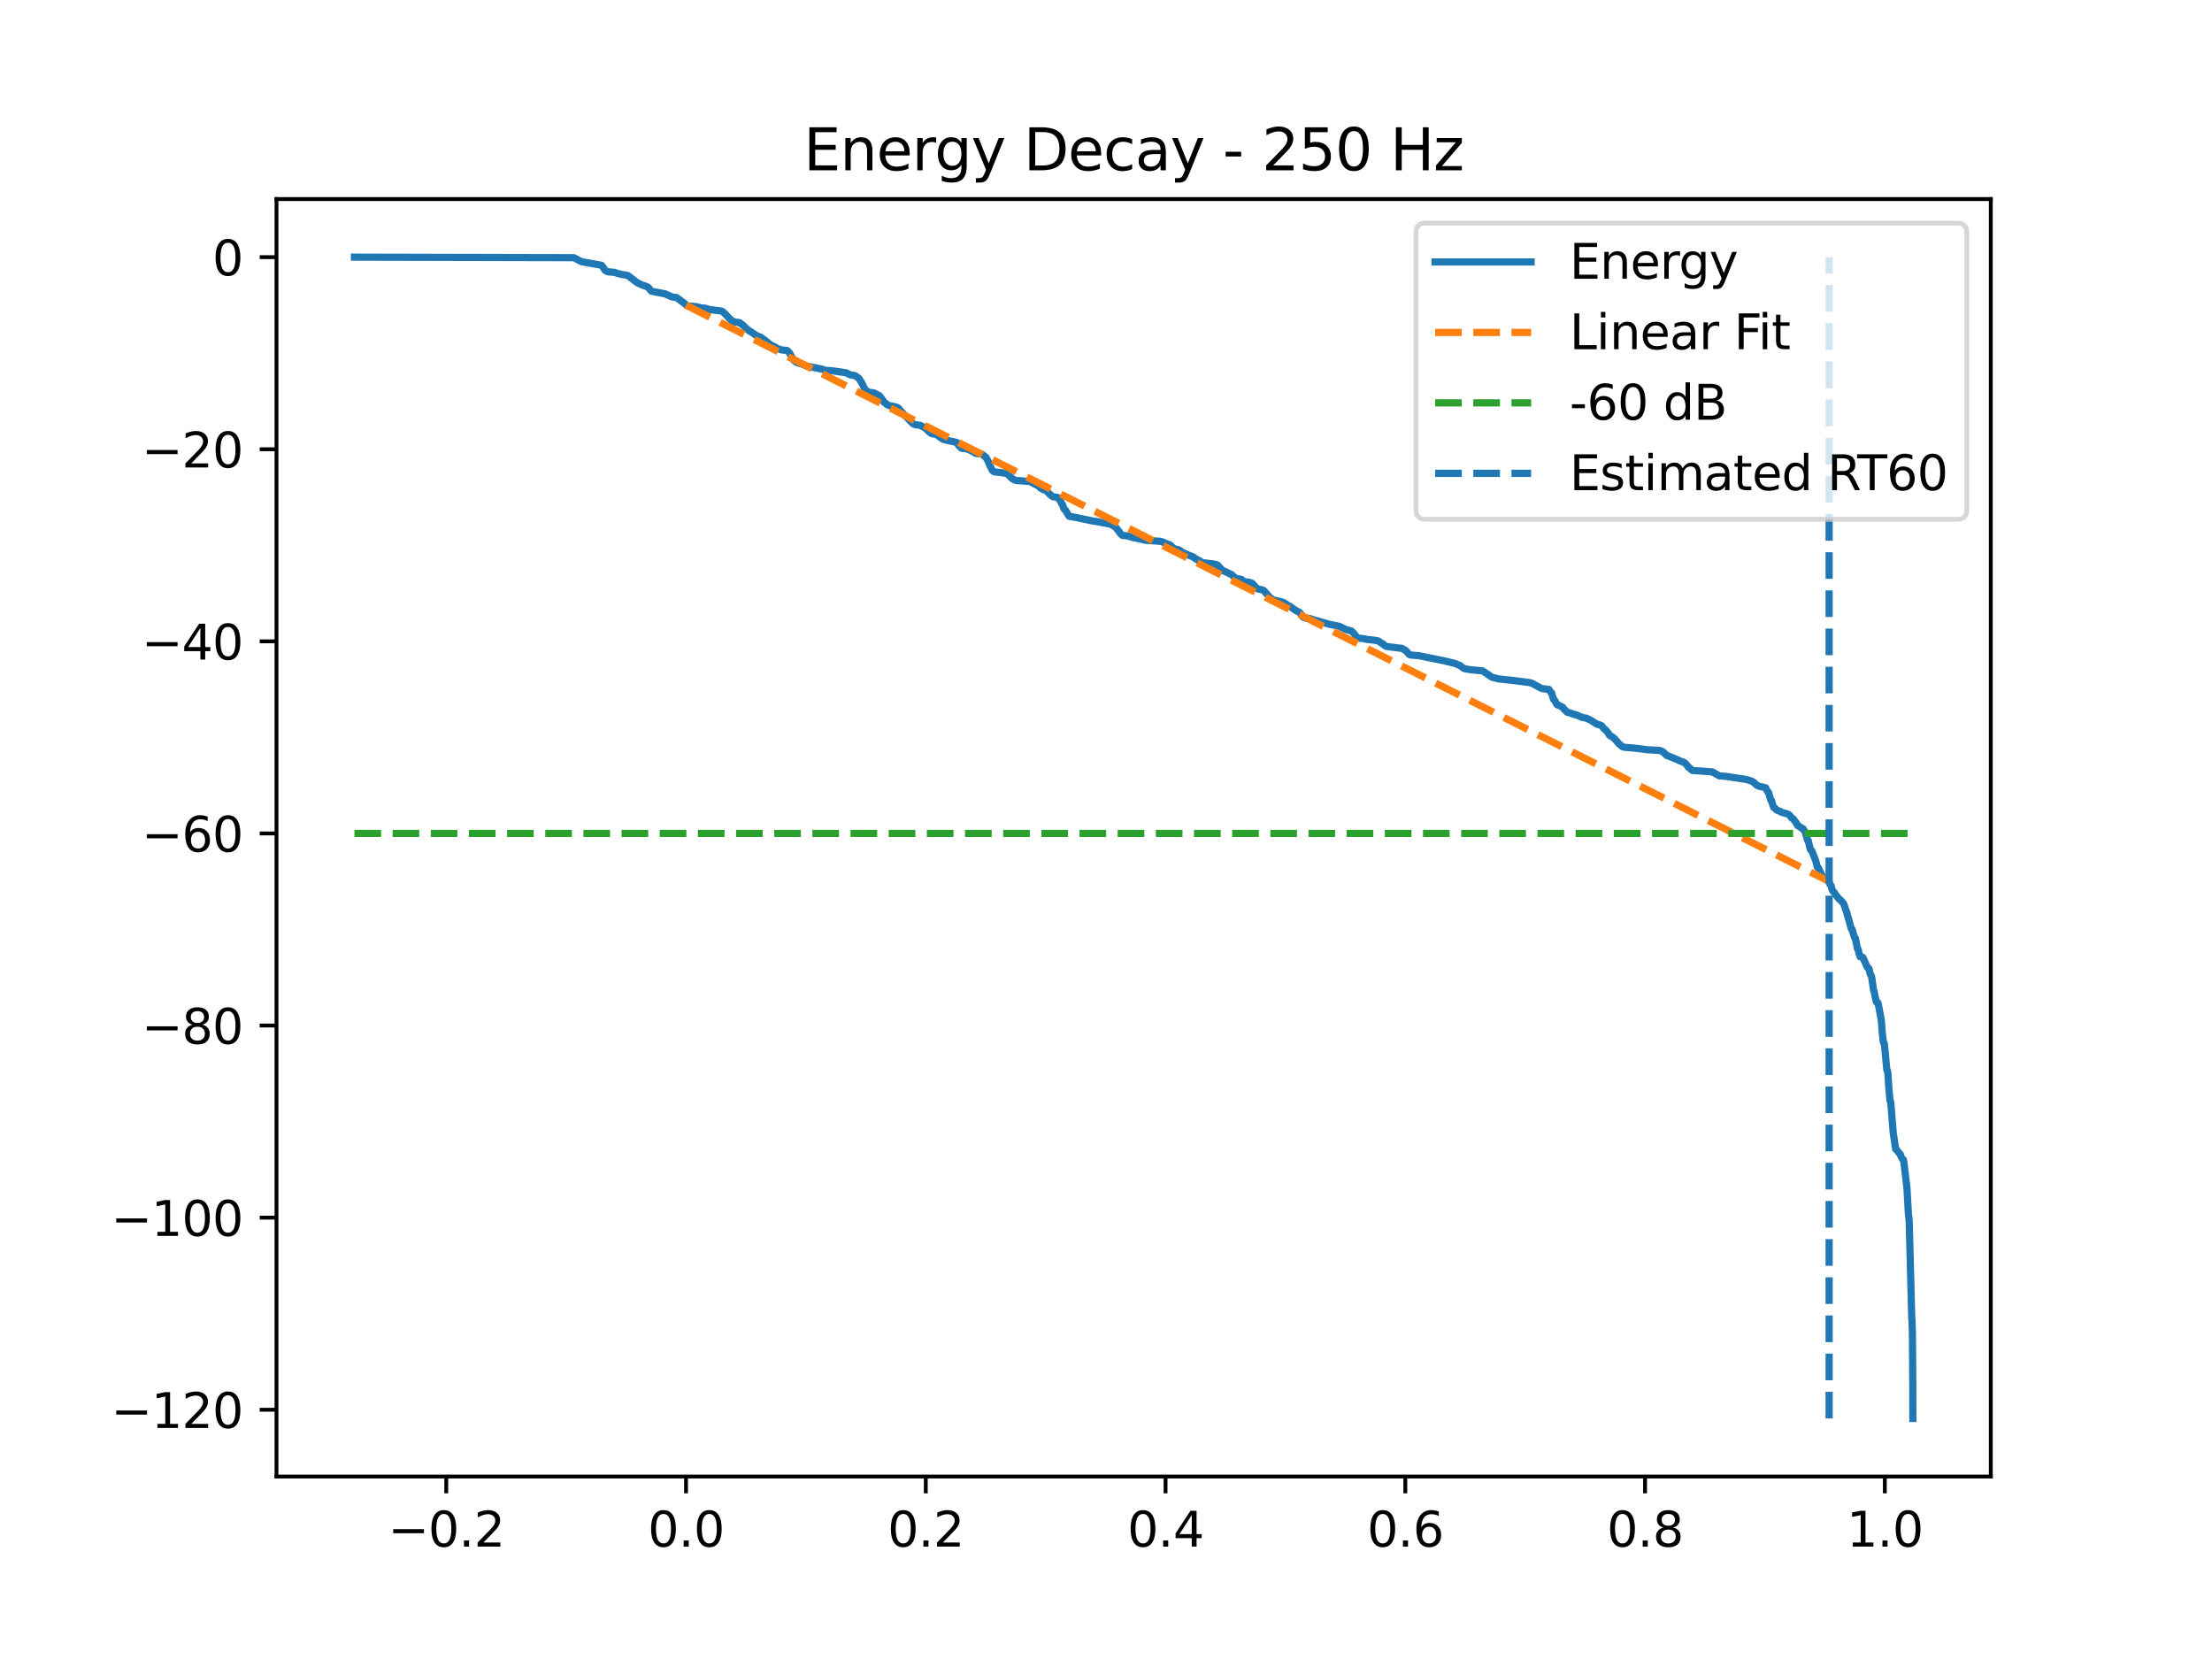 <?xml version="1.0" encoding="utf-8" standalone="no"?>
<!DOCTYPE svg PUBLIC "-//W3C//DTD SVG 1.1//EN"
  "http://www.w3.org/Graphics/SVG/1.1/DTD/svg11.dtd">
<svg xmlns:xlink="http://www.w3.org/1999/xlink" width="460.8pt" height="345.6pt" viewBox="0 0 460.8 345.6" xmlns="http://www.w3.org/2000/svg" version="1.1">
 <defs>
  <style type="text/css">*{stroke-linejoin: round; stroke-linecap: butt}</style>
 </defs>
 <g id="figure_1">
  <g id="patch_1">
   <path d="M 0 345.6 
L 460.8 345.6 
L 460.8 0 
L 0 0 
z
" style="fill: #ffffff"/>
  </g>
  <g id="axes_1">
   <g id="patch_2">
    <path d="M 57.6 307.584 
L 414.72 307.584 
L 414.72 41.472 
L 57.6 41.472 
z
" style="fill: #ffffff"/>
   </g>
   <g id="matplotlib.axis_1">
    <g id="xtick_1">
     <g id="line2d_1">
      <defs>
       <path id="mb9fd236b93" d="M 0 0 
L 0 3.5 
" style="stroke: #000000; stroke-width: 0.8"/>
      </defs>
      <g>
       <use xlink:href="#mb9fd236b93" x="92.963" y="307.584" style="stroke: #000000; stroke-width: 0.8"/>
      </g>
     </g>
     <g id="text_1">
      <!-- −0.2 -->
      <g transform="translate(80.822 322.182) scale(0.1 -0.1)">
       <defs>
        <path id="DejaVuSans-2212" d="M 678 2272 
L 4684 2272 
L 4684 1741 
L 678 1741 
L 678 2272 
z
" transform="scale(0.016)"/>
        <path id="DejaVuSans-30" d="M 2034 4250 
Q 1547 4250 1301 3770 
Q 1056 3291 1056 2328 
Q 1056 1369 1301 889 
Q 1547 409 2034 409 
Q 2525 409 2770 889 
Q 3016 1369 3016 2328 
Q 3016 3291 2770 3770 
Q 2525 4250 2034 4250 
z
M 2034 4750 
Q 2819 4750 3233 4129 
Q 3647 3509 3647 2328 
Q 3647 1150 3233 529 
Q 2819 -91 2034 -91 
Q 1250 -91 836 529 
Q 422 1150 422 2328 
Q 422 3509 836 4129 
Q 1250 4750 2034 4750 
z
" transform="scale(0.016)"/>
        <path id="DejaVuSans-2e" d="M 684 794 
L 1344 794 
L 1344 0 
L 684 0 
L 684 794 
z
" transform="scale(0.016)"/>
        <path id="DejaVuSans-32" d="M 1228 531 
L 3431 531 
L 3431 0 
L 469 0 
L 469 531 
Q 828 903 1448 1529 
Q 2069 2156 2228 2338 
Q 2531 2678 2651 2914 
Q 2772 3150 2772 3378 
Q 2772 3750 2511 3984 
Q 2250 4219 1831 4219 
Q 1534 4219 1204 4116 
Q 875 4013 500 3803 
L 500 4441 
Q 881 4594 1212 4672 
Q 1544 4750 1819 4750 
Q 2544 4750 2975 4387 
Q 3406 4025 3406 3419 
Q 3406 3131 3298 2873 
Q 3191 2616 2906 2266 
Q 2828 2175 2409 1742 
Q 1991 1309 1228 531 
z
" transform="scale(0.016)"/>
       </defs>
       <use xlink:href="#DejaVuSans-2212"/>
       <use xlink:href="#DejaVuSans-30" transform="translate(83.789 0)"/>
       <use xlink:href="#DejaVuSans-2e" transform="translate(147.412 0)"/>
       <use xlink:href="#DejaVuSans-32" transform="translate(179.199 0)"/>
      </g>
     </g>
    </g>
    <g id="xtick_2">
     <g id="line2d_2">
      <g>
       <use xlink:href="#mb9fd236b93" x="142.91" y="307.584" style="stroke: #000000; stroke-width: 0.8"/>
      </g>
     </g>
     <g id="text_2">
      <!-- 0.0 -->
      <g transform="translate(134.959 322.182) scale(0.1 -0.1)">
       <use xlink:href="#DejaVuSans-30"/>
       <use xlink:href="#DejaVuSans-2e" transform="translate(63.623 0)"/>
       <use xlink:href="#DejaVuSans-30" transform="translate(95.41 0)"/>
      </g>
     </g>
    </g>
    <g id="xtick_3">
     <g id="line2d_3">
      <g>
       <use xlink:href="#mb9fd236b93" x="192.857" y="307.584" style="stroke: #000000; stroke-width: 0.8"/>
      </g>
     </g>
     <g id="text_3">
      <!-- 0.2 -->
      <g transform="translate(184.906 322.182) scale(0.1 -0.1)">
       <use xlink:href="#DejaVuSans-30"/>
       <use xlink:href="#DejaVuSans-2e" transform="translate(63.623 0)"/>
       <use xlink:href="#DejaVuSans-32" transform="translate(95.41 0)"/>
      </g>
     </g>
    </g>
    <g id="xtick_4">
     <g id="line2d_4">
      <g>
       <use xlink:href="#mb9fd236b93" x="242.804" y="307.584" style="stroke: #000000; stroke-width: 0.8"/>
      </g>
     </g>
     <g id="text_4">
      <!-- 0.4 -->
      <g transform="translate(234.852 322.182) scale(0.1 -0.1)">
       <defs>
        <path id="DejaVuSans-34" d="M 2419 4116 
L 825 1625 
L 2419 1625 
L 2419 4116 
z
M 2253 4666 
L 3047 4666 
L 3047 1625 
L 3713 1625 
L 3713 1100 
L 3047 1100 
L 3047 0 
L 2419 0 
L 2419 1100 
L 313 1100 
L 313 1709 
L 2253 4666 
z
" transform="scale(0.016)"/>
       </defs>
       <use xlink:href="#DejaVuSans-30"/>
       <use xlink:href="#DejaVuSans-2e" transform="translate(63.623 0)"/>
       <use xlink:href="#DejaVuSans-34" transform="translate(95.41 0)"/>
      </g>
     </g>
    </g>
    <g id="xtick_5">
     <g id="line2d_5">
      <g>
       <use xlink:href="#mb9fd236b93" x="292.751" y="307.584" style="stroke: #000000; stroke-width: 0.8"/>
      </g>
     </g>
     <g id="text_5">
      <!-- 0.6 -->
      <g transform="translate(284.799 322.182) scale(0.1 -0.1)">
       <defs>
        <path id="DejaVuSans-36" d="M 2113 2584 
Q 1688 2584 1439 2293 
Q 1191 2003 1191 1497 
Q 1191 994 1439 701 
Q 1688 409 2113 409 
Q 2538 409 2786 701 
Q 3034 994 3034 1497 
Q 3034 2003 2786 2293 
Q 2538 2584 2113 2584 
z
M 3366 4563 
L 3366 3988 
Q 3128 4100 2886 4159 
Q 2644 4219 2406 4219 
Q 1781 4219 1451 3797 
Q 1122 3375 1075 2522 
Q 1259 2794 1537 2939 
Q 1816 3084 2150 3084 
Q 2853 3084 3261 2657 
Q 3669 2231 3669 1497 
Q 3669 778 3244 343 
Q 2819 -91 2113 -91 
Q 1303 -91 875 529 
Q 447 1150 447 2328 
Q 447 3434 972 4092 
Q 1497 4750 2381 4750 
Q 2619 4750 2861 4703 
Q 3103 4656 3366 4563 
z
" transform="scale(0.016)"/>
       </defs>
       <use xlink:href="#DejaVuSans-30"/>
       <use xlink:href="#DejaVuSans-2e" transform="translate(63.623 0)"/>
       <use xlink:href="#DejaVuSans-36" transform="translate(95.41 0)"/>
      </g>
     </g>
    </g>
    <g id="xtick_6">
     <g id="line2d_6">
      <g>
       <use xlink:href="#mb9fd236b93" x="342.698" y="307.584" style="stroke: #000000; stroke-width: 0.8"/>
      </g>
     </g>
     <g id="text_6">
      <!-- 0.8 -->
      <g transform="translate(334.746 322.182) scale(0.1 -0.1)">
       <defs>
        <path id="DejaVuSans-38" d="M 2034 2216 
Q 1584 2216 1326 1975 
Q 1069 1734 1069 1313 
Q 1069 891 1326 650 
Q 1584 409 2034 409 
Q 2484 409 2743 651 
Q 3003 894 3003 1313 
Q 3003 1734 2745 1975 
Q 2488 2216 2034 2216 
z
M 1403 2484 
Q 997 2584 770 2862 
Q 544 3141 544 3541 
Q 544 4100 942 4425 
Q 1341 4750 2034 4750 
Q 2731 4750 3128 4425 
Q 3525 4100 3525 3541 
Q 3525 3141 3298 2862 
Q 3072 2584 2669 2484 
Q 3125 2378 3379 2068 
Q 3634 1759 3634 1313 
Q 3634 634 3220 271 
Q 2806 -91 2034 -91 
Q 1263 -91 848 271 
Q 434 634 434 1313 
Q 434 1759 690 2068 
Q 947 2378 1403 2484 
z
M 1172 3481 
Q 1172 3119 1398 2916 
Q 1625 2713 2034 2713 
Q 2441 2713 2670 2916 
Q 2900 3119 2900 3481 
Q 2900 3844 2670 4047 
Q 2441 4250 2034 4250 
Q 1625 4250 1398 4047 
Q 1172 3844 1172 3481 
z
" transform="scale(0.016)"/>
       </defs>
       <use xlink:href="#DejaVuSans-30"/>
       <use xlink:href="#DejaVuSans-2e" transform="translate(63.623 0)"/>
       <use xlink:href="#DejaVuSans-38" transform="translate(95.41 0)"/>
      </g>
     </g>
    </g>
    <g id="xtick_7">
     <g id="line2d_7">
      <g>
       <use xlink:href="#mb9fd236b93" x="392.645" y="307.584" style="stroke: #000000; stroke-width: 0.8"/>
      </g>
     </g>
     <g id="text_7">
      <!-- 1.0 -->
      <g transform="translate(384.693 322.182) scale(0.1 -0.1)">
       <defs>
        <path id="DejaVuSans-31" d="M 794 531 
L 1825 531 
L 1825 4091 
L 703 3866 
L 703 4441 
L 1819 4666 
L 2450 4666 
L 2450 531 
L 3481 531 
L 3481 0 
L 794 0 
L 794 531 
z
" transform="scale(0.016)"/>
       </defs>
       <use xlink:href="#DejaVuSans-31"/>
       <use xlink:href="#DejaVuSans-2e" transform="translate(63.623 0)"/>
       <use xlink:href="#DejaVuSans-30" transform="translate(95.41 0)"/>
      </g>
     </g>
    </g>
   </g>
   <g id="matplotlib.axis_2">
    <g id="ytick_1">
     <g id="line2d_8">
      <defs>
       <path id="mb47f07f587" d="M 0 0 
L -3.5 0 
" style="stroke: #000000; stroke-width: 0.8"/>
      </defs>
      <g>
       <use xlink:href="#mb47f07f587" x="57.6" y="293.672" style="stroke: #000000; stroke-width: 0.8"/>
      </g>
     </g>
     <g id="text_8">
      <!-- −120 -->
      <g transform="translate(23.133 297.471) scale(0.1 -0.1)">
       <use xlink:href="#DejaVuSans-2212"/>
       <use xlink:href="#DejaVuSans-31" transform="translate(83.789 0)"/>
       <use xlink:href="#DejaVuSans-32" transform="translate(147.412 0)"/>
       <use xlink:href="#DejaVuSans-30" transform="translate(211.035 0)"/>
      </g>
     </g>
    </g>
    <g id="ytick_2">
     <g id="line2d_9">
      <g>
       <use xlink:href="#mb47f07f587" x="57.6" y="253.654" style="stroke: #000000; stroke-width: 0.8"/>
      </g>
     </g>
     <g id="text_9">
      <!-- −100 -->
      <g transform="translate(23.133 257.454) scale(0.1 -0.1)">
       <use xlink:href="#DejaVuSans-2212"/>
       <use xlink:href="#DejaVuSans-31" transform="translate(83.789 0)"/>
       <use xlink:href="#DejaVuSans-30" transform="translate(147.412 0)"/>
       <use xlink:href="#DejaVuSans-30" transform="translate(211.035 0)"/>
      </g>
     </g>
    </g>
    <g id="ytick_3">
     <g id="line2d_10">
      <g>
       <use xlink:href="#mb47f07f587" x="57.6" y="213.637" style="stroke: #000000; stroke-width: 0.8"/>
      </g>
     </g>
     <g id="text_10">
      <!-- −80 -->
      <g transform="translate(29.495 217.436) scale(0.1 -0.1)">
       <use xlink:href="#DejaVuSans-2212"/>
       <use xlink:href="#DejaVuSans-38" transform="translate(83.789 0)"/>
       <use xlink:href="#DejaVuSans-30" transform="translate(147.412 0)"/>
      </g>
     </g>
    </g>
    <g id="ytick_4">
     <g id="line2d_11">
      <g>
       <use xlink:href="#mb47f07f587" x="57.6" y="173.62" style="stroke: #000000; stroke-width: 0.8"/>
      </g>
     </g>
     <g id="text_11">
      <!-- −60 -->
      <g transform="translate(29.495 177.419) scale(0.1 -0.1)">
       <use xlink:href="#DejaVuSans-2212"/>
       <use xlink:href="#DejaVuSans-36" transform="translate(83.789 0)"/>
       <use xlink:href="#DejaVuSans-30" transform="translate(147.412 0)"/>
      </g>
     </g>
    </g>
    <g id="ytick_5">
     <g id="line2d_12">
      <g>
       <use xlink:href="#mb47f07f587" x="57.6" y="133.603" style="stroke: #000000; stroke-width: 0.8"/>
      </g>
     </g>
     <g id="text_12">
      <!-- −40 -->
      <g transform="translate(29.495 137.402) scale(0.1 -0.1)">
       <use xlink:href="#DejaVuSans-2212"/>
       <use xlink:href="#DejaVuSans-34" transform="translate(83.789 0)"/>
       <use xlink:href="#DejaVuSans-30" transform="translate(147.412 0)"/>
      </g>
     </g>
    </g>
    <g id="ytick_6">
     <g id="line2d_13">
      <g>
       <use xlink:href="#mb47f07f587" x="57.6" y="93.585" style="stroke: #000000; stroke-width: 0.8"/>
      </g>
     </g>
     <g id="text_13">
      <!-- −20 -->
      <g transform="translate(29.495 97.384) scale(0.1 -0.1)">
       <use xlink:href="#DejaVuSans-2212"/>
       <use xlink:href="#DejaVuSans-32" transform="translate(83.789 0)"/>
       <use xlink:href="#DejaVuSans-30" transform="translate(147.412 0)"/>
      </g>
     </g>
    </g>
    <g id="ytick_7">
     <g id="line2d_14">
      <g>
       <use xlink:href="#mb47f07f587" x="57.6" y="53.568" style="stroke: #000000; stroke-width: 0.8"/>
      </g>
     </g>
     <g id="text_14">
      <!-- 0 -->
      <g transform="translate(44.237 57.367) scale(0.1 -0.1)">
       <use xlink:href="#DejaVuSans-30"/>
      </g>
     </g>
    </g>
   </g>
   <g id="line2d_15">
    <path d="M 73.833 53.568 
L 119.539 53.678 
L 120.158 53.998 
L 120.429 54.144 
L 120.632 54.256 
L 120.928 54.411 
L 121.215 54.523 
L 121.548 54.589 
L 125.299 55.257 
L 125.679 55.714 
L 125.809 55.921 
L 126.095 56.341 
L 126.298 56.45 
L 126.594 56.618 
L 128.009 56.735 
L 128.665 56.977 
L 129.742 57.216 
L 130.283 57.288 
L 130.798 57.403 
L 132.749 58.893 
L 132.973 58.996 
L 133.217 59.104 
L 133.566 59.286 
L 133.873 59.409 
L 134.841 59.74 
L 135.054 59.907 
L 135.189 60.026 
L 135.548 60.511 
L 135.756 60.683 
L 136.022 60.726 
L 138.597 61.224 
L 138.972 61.408 
L 139.232 61.531 
L 139.549 61.636 
L 139.763 61.762 
L 140.033 61.866 
L 140.964 61.986 
L 141.141 62.148 
L 141.401 62.327 
L 141.589 62.44 
L 141.958 62.769 
L 142.161 62.877 
L 142.556 63.197 
L 142.713 63.341 
L 142.999 63.583 
L 143.243 63.695 
L 143.535 63.749 
L 145.075 63.883 
L 145.99 64.131 
L 146.948 64.205 
L 147.26 64.315 
L 147.832 64.481 
L 150.345 64.807 
L 150.642 64.989 
L 150.787 65.125 
L 151.089 65.444 
L 151.235 65.566 
L 151.589 65.974 
L 151.729 66.104 
L 152.062 66.478 
L 152.239 66.593 
L 152.572 66.875 
L 152.796 66.99 
L 153.077 67.087 
L 154.081 67.2 
L 154.263 67.404 
L 154.497 67.543 
L 154.679 67.656 
L 155.08 68.036 
L 155.23 68.17 
L 155.569 68.535 
L 155.746 68.645 
L 156.063 68.896 
L 156.24 69.013 
L 156.5 69.159 
L 156.672 69.286 
L 156.932 69.448 
L 157.098 69.571 
L 157.39 69.792 
L 157.608 69.905 
L 157.92 70.046 
L 158.212 70.153 
L 158.534 70.281 
L 158.706 70.423 
L 158.987 70.631 
L 159.164 70.745 
L 159.523 71.056 
L 159.71 71.168 
L 160.1 71.527 
L 160.293 71.646 
L 160.657 71.925 
L 160.943 72.035 
L 161.323 72.229 
L 161.531 72.345 
L 161.848 72.531 
L 162.083 72.645 
L 162.379 72.756 
L 162.717 72.869 
L 163.154 72.937 
L 163.878 72.986 
L 164.065 73.101 
L 164.408 73.421 
L 164.517 73.599 
L 164.876 74.303 
L 164.991 74.441 
L 165.381 75.073 
L 165.553 75.194 
L 165.891 75.462 
L 166.151 75.57 
L 166.443 75.654 
L 167.01 75.812 
L 168.128 76.289 
L 170.053 76.645 
L 170.386 76.73 
L 171.156 76.884 
L 171.957 77.133 
L 173.471 77.253 
L 176.281 77.659 
L 176.78 77.942 
L 177.233 78.1 
L 178.144 78.258 
L 178.95 78.851 
L 179.267 79.382 
L 179.387 79.504 
L 180.24 81.213 
L 180.584 81.451 
L 180.859 81.685 
L 182.067 81.848 
L 182.857 82.263 
L 183.091 82.386 
L 183.242 82.498 
L 183.711 83.096 
L 183.851 83.328 
L 184.148 83.774 
L 184.356 83.888 
L 184.746 84.264 
L 184.975 84.373 
L 185.297 84.52 
L 186.021 84.631 
L 186.936 84.886 
L 187.275 85.121 
L 187.405 85.321 
L 187.67 85.672 
L 187.821 85.777 
L 188.221 86.254 
L 188.367 86.423 
L 188.648 86.716 
L 188.809 86.829 
L 189.158 87.193 
L 189.298 87.333 
L 189.637 87.736 
L 189.793 87.846 
L 190.172 88.246 
L 190.401 88.366 
L 190.708 88.475 
L 191.634 88.588 
L 192.649 89.095 
L 192.972 89.36 
L 193.107 89.497 
L 193.409 89.829 
L 193.575 89.946 
L 193.898 90.23 
L 194.189 90.341 
L 194.569 90.418 
L 194.954 90.527 
L 195.313 90.653 
L 195.485 90.79 
L 195.812 91.078 
L 195.989 91.188 
L 196.312 91.433 
L 196.577 91.548 
L 197.066 91.672 
L 199.116 92.126 
L 199.366 92.22 
L 199.496 92.454 
L 199.772 92.889 
L 199.928 92.997 
L 200.276 93.371 
L 201.301 93.499 
L 202.03 93.739 
L 203.31 94.459 
L 204.475 94.57 
L 205.38 95.254 
L 205.76 95.946 
L 205.864 96.15 
L 206.254 97.105 
L 206.364 97.281 
L 206.728 98 
L 206.894 98.124 
L 207.175 98.31 
L 208.413 98.426 
L 209.574 98.62 
L 209.844 98.735 
L 210 98.87 
L 210.333 99.215 
L 210.484 99.333 
L 210.812 99.669 
L 210.989 99.793 
L 211.244 99.929 
L 211.499 100.048 
L 211.889 100.109 
L 212.513 100.144 
L 214.605 100.326 
L 215.973 101.039 
L 216.186 101.146 
L 216.353 101.264 
L 216.728 101.642 
L 216.936 101.755 
L 217.289 101.981 
L 217.664 102.097 
L 218.085 102.306 
L 218.231 102.458 
L 218.58 102.881 
L 218.746 102.99 
L 219.136 103.37 
L 219.407 103.49 
L 219.75 103.524 
L 220.411 103.651 
L 220.989 104.522 
L 221.223 105.027 
L 221.363 105.131 
L 221.556 105.818 
L 221.759 106.145 
L 221.941 106.262 
L 222.7 107.515 
L 222.903 107.591 
L 223.751 107.712 
L 227.768 108.562 
L 228.626 108.67 
L 229.022 108.762 
L 229.63 108.879 
L 231.441 109.234 
L 232.43 109.855 
L 232.835 110.385 
L 232.971 110.522 
L 233.382 111.112 
L 233.538 111.273 
L 233.819 111.524 
L 235.015 111.659 
L 235.785 111.926 
L 237.341 112.237 
L 237.69 112.326 
L 238.512 112.535 
L 241.696 112.764 
L 242.221 112.913 
L 242.742 113.15 
L 243.803 113.559 
L 244.162 113.937 
L 244.318 114.07 
L 244.604 114.3 
L 244.932 114.41 
L 245.353 114.465 
L 245.598 114.614 
L 245.868 114.708 
L 246.04 114.856 
L 246.321 115.065 
L 246.555 115.176 
L 246.836 115.302 
L 247.127 115.438 
L 247.502 115.607 
L 248.272 115.908 
L 248.563 116.021 
L 248.974 116.343 
L 249.203 116.461 
L 249.625 116.73 
L 249.927 116.845 
L 250.296 117.095 
L 250.577 117.217 
L 250.926 117.255 
L 252.325 117.43 
L 252.809 117.495 
L 253.412 117.612 
L 253.725 117.781 
L 253.86 117.948 
L 254.182 118.374 
L 254.349 118.487 
L 254.744 118.909 
L 255.14 119.018 
L 256.565 119.706 
L 256.971 120.095 
L 257.143 120.206 
L 257.497 120.516 
L 258.345 120.628 
L 258.688 120.734 
L 258.875 120.934 
L 259.13 121.103 
L 259.469 121.213 
L 259.963 121.241 
L 260.509 121.389 
L 260.806 121.484 
L 260.951 121.628 
L 261.284 122.016 
L 261.42 122.141 
L 261.763 122.547 
L 261.981 122.662 
L 262.262 122.745 
L 262.913 122.858 
L 263.22 122.986 
L 263.365 123.138 
L 263.709 123.546 
L 263.86 123.661 
L 264.292 124.194 
L 264.442 124.359 
L 264.744 124.672 
L 264.942 124.783 
L 265.223 124.963 
L 265.707 125.091 
L 266.981 125.373 
L 267.496 125.572 
L 267.767 125.751 
L 267.965 125.857 
L 268.36 126.196 
L 268.735 126.305 
L 269.931 127.172 
L 270.686 127.551 
L 271.149 128.119 
L 271.336 128.454 
L 271.549 128.622 
L 271.856 128.733 
L 272.221 128.761 
L 272.959 128.876 
L 273.443 129.047 
L 276.435 129.907 
L 276.83 130.026 
L 277.148 130.091 
L 279.036 130.478 
L 280.394 131.151 
L 281.56 131.473 
L 281.851 131.774 
L 281.991 131.879 
L 282.491 132.585 
L 282.881 132.904 
L 284.182 133.061 
L 284.863 133.23 
L 285.545 133.272 
L 286.892 133.46 
L 287.225 133.572 
L 287.48 133.773 
L 288.214 134.234 
L 288.505 134.51 
L 288.734 134.624 
L 289.015 134.697 
L 289.983 134.813 
L 290.951 134.941 
L 292.054 135.066 
L 292.303 135.229 
L 292.59 135.359 
L 292.772 135.473 
L 293.203 135.92 
L 293.354 136.1 
L 293.62 136.356 
L 293.916 136.467 
L 294.358 136.49 
L 295.633 136.602 
L 296.544 136.789 
L 300.768 137.647 
L 301.018 137.71 
L 303.146 138.216 
L 303.698 138.48 
L 303.999 138.555 
L 304.197 138.673 
L 304.566 138.978 
L 304.754 139.106 
L 305.045 139.278 
L 305.581 139.389 
L 306.33 139.511 
L 306.856 139.567 
L 308.791 139.738 
L 309.514 140.203 
L 309.806 140.404 
L 310.024 140.514 
L 310.399 140.815 
L 310.596 140.933 
L 310.914 141.116 
L 311.377 141.229 
L 312.308 141.449 
L 315.123 141.737 
L 318.567 142.19 
L 319.134 142.335 
L 320.893 143.295 
L 321.158 143.409 
L 321.47 143.481 
L 322.667 143.622 
L 322.828 143.875 
L 323.109 144.254 
L 323.25 144.364 
L 323.401 144.973 
L 323.655 145.72 
L 323.822 145.837 
L 324.373 146.81 
L 324.8 146.963 
L 325.56 147.351 
L 325.887 147.819 
L 326.049 147.924 
L 326.465 148.372 
L 326.964 148.483 
L 327.792 148.782 
L 328.348 148.914 
L 329.628 149.473 
L 330.398 149.585 
L 331.121 149.911 
L 331.33 150.02 
L 331.616 150.179 
L 331.798 150.3 
L 332.11 150.522 
L 332.313 150.633 
L 332.656 150.858 
L 333.182 150.98 
L 333.66 151.202 
L 333.827 151.407 
L 334.191 151.87 
L 334.42 151.986 
L 335.044 152.743 
L 335.284 153.142 
L 335.533 153.347 
L 335.835 153.472 
L 336.298 153.86 
L 336.449 153.996 
L 336.829 154.461 
L 336.969 154.597 
L 337.323 155.026 
L 337.5 155.137 
L 337.875 155.468 
L 338.083 155.591 
L 338.348 155.67 
L 340.101 155.805 
L 342.183 156.046 
L 342.999 156.178 
L 345.715 156.32 
L 346.34 156.557 
L 346.636 156.829 
L 346.792 156.938 
L 347.188 157.372 
L 347.562 157.493 
L 349.467 158.257 
L 349.815 158.452 
L 350.101 158.564 
L 350.497 158.693 
L 350.772 158.803 
L 351.22 159.142 
L 351.366 159.337 
L 351.709 159.823 
L 351.927 159.933 
L 352.37 160.385 
L 352.682 160.522 
L 353.134 160.541 
L 356.73 160.798 
L 358.134 161.617 
L 359.477 161.728 
L 363.67 162.349 
L 364.586 162.619 
L 364.898 162.729 
L 365.299 162.961 
L 365.465 163.086 
L 365.871 163.511 
L 366.11 163.623 
L 366.485 163.799 
L 367.827 164.105 
L 367.983 164.436 
L 368.285 165.006 
L 368.436 165.108 
L 368.587 165.678 
L 368.894 166.705 
L 369.076 166.834 
L 369.248 167.534 
L 369.497 168.216 
L 369.773 168.388 
L 370.158 168.775 
L 370.647 168.966 
L 370.907 169.049 
L 371.11 169.207 
L 371.349 169.272 
L 372.484 169.599 
L 372.723 169.785 
L 372.869 169.901 
L 373.29 170.449 
L 373.54 170.561 
L 374.206 171.449 
L 374.487 171.978 
L 374.726 172.1 
L 375.122 172.388 
L 375.616 172.657 
L 375.99 173.253 
L 376.11 173.381 
L 376.266 174.06 
L 376.542 174.999 
L 376.693 175.113 
L 376.838 175.799 
L 377.14 176.996 
L 377.432 177.225 
L 378.28 179.406 
L 378.555 180.574 
L 378.769 180.745 
L 379.414 182.087 
L 379.57 182.435 
L 379.825 182.828 
L 380.569 183.035 
L 380.85 183.27 
L 380.964 183.392 
L 381.162 184.141 
L 381.349 184.399 
L 381.464 184.514 
L 381.646 185.287 
L 381.849 185.684 
L 382.026 185.801 
L 382.562 186.61 
L 382.712 186.768 
L 383.129 187.329 
L 383.368 187.443 
L 384.091 188.296 
L 384.513 189.545 
L 384.606 189.771 
L 385.168 191.694 
L 385.303 192.199 
L 385.652 193.467 
L 385.844 193.6 
L 386.016 194.28 
L 386.328 195.292 
L 386.51 195.438 
L 386.651 196.211 
L 386.953 197.69 
L 387.109 197.825 
L 387.28 198.68 
L 387.504 199.304 
L 387.915 199.336 
L 388.097 199.488 
L 388.768 201.011 
L 389.013 201.527 
L 389.351 201.782 
L 389.559 202.764 
L 389.757 203.194 
L 389.856 203.296 
L 389.965 203.985 
L 390.319 206.386 
L 390.407 206.499 
L 390.548 207.247 
L 390.87 208.721 
L 391.073 208.796 
L 391.214 208.91 
L 391.333 209.434 
L 391.812 212.003 
L 391.906 212.475 
L 392.093 215.006 
L 392.338 217.099 
L 392.535 217.381 
L 392.665 218.656 
L 393.071 222.938 
L 393.186 223.04 
L 393.29 223.67 
L 393.477 226.609 
L 393.727 229.313 
L 393.852 229.473 
L 393.956 230.533 
L 394.413 236.215 
L 394.512 236.792 
L 394.908 239.403 
L 395.09 239.513 
L 395.704 240.305 
L 395.855 240.441 
L 396.099 241.139 
L 396.318 241.435 
L 396.489 241.549 
L 396.614 242.123 
L 397.259 247.54 
L 397.577 253.256 
L 397.634 253.38 
L 397.722 254.48 
L 397.873 260.077 
L 398.253 274.669 
L 398.305 275.022 
L 398.388 277.599 
L 398.466 287.821 
L 398.482 295.488 
L 398.482 295.488 
" clip-path="url(#pe8ea36985d)" style="fill: none; stroke: #1f77b4; stroke-width: 1.5; stroke-linecap: square"/>
   </g>
   <g id="line2d_16">
    <path d="M 142.91 63.574 
L 381.042 183.624 
" clip-path="url(#pe8ea36985d)" style="fill: none; stroke-dasharray: 5.55,2.4; stroke-dashoffset: 0; stroke: #ff7f0e; stroke-width: 1.5"/>
   </g>
   <g id="line2d_17">
    <path d="M 73.833 173.62 
L 398.487 173.62 
L 398.487 173.62 
" clip-path="url(#pe8ea36985d)" style="fill: none; stroke-dasharray: 5.55,2.4; stroke-dashoffset: 0; stroke: #2ca02c; stroke-width: 1.5"/>
   </g>
   <g id="LineCollection_1">
    <path d="M 381.042 295.488 
L 381.042 53.568 
" clip-path="url(#pe8ea36985d)" style="fill: none; stroke-dasharray: 5.55,2.4; stroke-dashoffset: 0; stroke: #1f77b4; stroke-width: 1.5"/>
   </g>
   <g id="patch_3">
    <path d="M 57.6 307.584 
L 57.6 41.472 
" style="fill: none; stroke: #000000; stroke-width: 0.8; stroke-linejoin: miter; stroke-linecap: square"/>
   </g>
   <g id="patch_4">
    <path d="M 414.72 307.584 
L 414.72 41.472 
" style="fill: none; stroke: #000000; stroke-width: 0.8; stroke-linejoin: miter; stroke-linecap: square"/>
   </g>
   <g id="patch_5">
    <path d="M 57.6 307.584 
L 414.72 307.584 
" style="fill: none; stroke: #000000; stroke-width: 0.8; stroke-linejoin: miter; stroke-linecap: square"/>
   </g>
   <g id="patch_6">
    <path d="M 57.6 41.472 
L 414.72 41.472 
" style="fill: none; stroke: #000000; stroke-width: 0.8; stroke-linejoin: miter; stroke-linecap: square"/>
   </g>
   <g id="text_15">
    <!-- Energy Decay - 250 Hz -->
    <g transform="translate(167.407 35.472) scale(0.12 -0.12)">
     <defs>
      <path id="DejaVuSans-45" d="M 628 4666 
L 3578 4666 
L 3578 4134 
L 1259 4134 
L 1259 2753 
L 3481 2753 
L 3481 2222 
L 1259 2222 
L 1259 531 
L 3634 531 
L 3634 0 
L 628 0 
L 628 4666 
z
" transform="scale(0.016)"/>
      <path id="DejaVuSans-6e" d="M 3513 2113 
L 3513 0 
L 2938 0 
L 2938 2094 
Q 2938 2591 2744 2837 
Q 2550 3084 2163 3084 
Q 1697 3084 1428 2787 
Q 1159 2491 1159 1978 
L 1159 0 
L 581 0 
L 581 3500 
L 1159 3500 
L 1159 2956 
Q 1366 3272 1645 3428 
Q 1925 3584 2291 3584 
Q 2894 3584 3203 3211 
Q 3513 2838 3513 2113 
z
" transform="scale(0.016)"/>
      <path id="DejaVuSans-65" d="M 3597 1894 
L 3597 1613 
L 953 1613 
Q 991 1019 1311 708 
Q 1631 397 2203 397 
Q 2534 397 2845 478 
Q 3156 559 3463 722 
L 3463 178 
Q 3153 47 2828 -22 
Q 2503 -91 2169 -91 
Q 1331 -91 842 396 
Q 353 884 353 1716 
Q 353 2575 817 3079 
Q 1281 3584 2069 3584 
Q 2775 3584 3186 3129 
Q 3597 2675 3597 1894 
z
M 3022 2063 
Q 3016 2534 2758 2815 
Q 2500 3097 2075 3097 
Q 1594 3097 1305 2825 
Q 1016 2553 972 2059 
L 3022 2063 
z
" transform="scale(0.016)"/>
      <path id="DejaVuSans-72" d="M 2631 2963 
Q 2534 3019 2420 3045 
Q 2306 3072 2169 3072 
Q 1681 3072 1420 2755 
Q 1159 2438 1159 1844 
L 1159 0 
L 581 0 
L 581 3500 
L 1159 3500 
L 1159 2956 
Q 1341 3275 1631 3429 
Q 1922 3584 2338 3584 
Q 2397 3584 2469 3576 
Q 2541 3569 2628 3553 
L 2631 2963 
z
" transform="scale(0.016)"/>
      <path id="DejaVuSans-67" d="M 2906 1791 
Q 2906 2416 2648 2759 
Q 2391 3103 1925 3103 
Q 1463 3103 1205 2759 
Q 947 2416 947 1791 
Q 947 1169 1205 825 
Q 1463 481 1925 481 
Q 2391 481 2648 825 
Q 2906 1169 2906 1791 
z
M 3481 434 
Q 3481 -459 3084 -895 
Q 2688 -1331 1869 -1331 
Q 1566 -1331 1297 -1286 
Q 1028 -1241 775 -1147 
L 775 -588 
Q 1028 -725 1275 -790 
Q 1522 -856 1778 -856 
Q 2344 -856 2625 -561 
Q 2906 -266 2906 331 
L 2906 616 
Q 2728 306 2450 153 
Q 2172 0 1784 0 
Q 1141 0 747 490 
Q 353 981 353 1791 
Q 353 2603 747 3093 
Q 1141 3584 1784 3584 
Q 2172 3584 2450 3431 
Q 2728 3278 2906 2969 
L 2906 3500 
L 3481 3500 
L 3481 434 
z
" transform="scale(0.016)"/>
      <path id="DejaVuSans-79" d="M 2059 -325 
Q 1816 -950 1584 -1140 
Q 1353 -1331 966 -1331 
L 506 -1331 
L 506 -850 
L 844 -850 
Q 1081 -850 1212 -737 
Q 1344 -625 1503 -206 
L 1606 56 
L 191 3500 
L 800 3500 
L 1894 763 
L 2988 3500 
L 3597 3500 
L 2059 -325 
z
" transform="scale(0.016)"/>
      <path id="DejaVuSans-20" transform="scale(0.016)"/>
      <path id="DejaVuSans-44" d="M 1259 4147 
L 1259 519 
L 2022 519 
Q 2988 519 3436 956 
Q 3884 1394 3884 2338 
Q 3884 3275 3436 3711 
Q 2988 4147 2022 4147 
L 1259 4147 
z
M 628 4666 
L 1925 4666 
Q 3281 4666 3915 4102 
Q 4550 3538 4550 2338 
Q 4550 1131 3912 565 
Q 3275 0 1925 0 
L 628 0 
L 628 4666 
z
" transform="scale(0.016)"/>
      <path id="DejaVuSans-63" d="M 3122 3366 
L 3122 2828 
Q 2878 2963 2633 3030 
Q 2388 3097 2138 3097 
Q 1578 3097 1268 2742 
Q 959 2388 959 1747 
Q 959 1106 1268 751 
Q 1578 397 2138 397 
Q 2388 397 2633 464 
Q 2878 531 3122 666 
L 3122 134 
Q 2881 22 2623 -34 
Q 2366 -91 2075 -91 
Q 1284 -91 818 406 
Q 353 903 353 1747 
Q 353 2603 823 3093 
Q 1294 3584 2113 3584 
Q 2378 3584 2631 3529 
Q 2884 3475 3122 3366 
z
" transform="scale(0.016)"/>
      <path id="DejaVuSans-61" d="M 2194 1759 
Q 1497 1759 1228 1600 
Q 959 1441 959 1056 
Q 959 750 1161 570 
Q 1363 391 1709 391 
Q 2188 391 2477 730 
Q 2766 1069 2766 1631 
L 2766 1759 
L 2194 1759 
z
M 3341 1997 
L 3341 0 
L 2766 0 
L 2766 531 
Q 2569 213 2275 61 
Q 1981 -91 1556 -91 
Q 1019 -91 701 211 
Q 384 513 384 1019 
Q 384 1609 779 1909 
Q 1175 2209 1959 2209 
L 2766 2209 
L 2766 2266 
Q 2766 2663 2505 2880 
Q 2244 3097 1772 3097 
Q 1472 3097 1187 3025 
Q 903 2953 641 2809 
L 641 3341 
Q 956 3463 1253 3523 
Q 1550 3584 1831 3584 
Q 2591 3584 2966 3190 
Q 3341 2797 3341 1997 
z
" transform="scale(0.016)"/>
      <path id="DejaVuSans-2d" d="M 313 2009 
L 1997 2009 
L 1997 1497 
L 313 1497 
L 313 2009 
z
" transform="scale(0.016)"/>
      <path id="DejaVuSans-35" d="M 691 4666 
L 3169 4666 
L 3169 4134 
L 1269 4134 
L 1269 2991 
Q 1406 3038 1543 3061 
Q 1681 3084 1819 3084 
Q 2600 3084 3056 2656 
Q 3513 2228 3513 1497 
Q 3513 744 3044 326 
Q 2575 -91 1722 -91 
Q 1428 -91 1123 -41 
Q 819 9 494 109 
L 494 744 
Q 775 591 1075 516 
Q 1375 441 1709 441 
Q 2250 441 2565 725 
Q 2881 1009 2881 1497 
Q 2881 1984 2565 2268 
Q 2250 2553 1709 2553 
Q 1456 2553 1204 2497 
Q 953 2441 691 2322 
L 691 4666 
z
" transform="scale(0.016)"/>
      <path id="DejaVuSans-48" d="M 628 4666 
L 1259 4666 
L 1259 2753 
L 3553 2753 
L 3553 4666 
L 4184 4666 
L 4184 0 
L 3553 0 
L 3553 2222 
L 1259 2222 
L 1259 0 
L 628 0 
L 628 4666 
z
" transform="scale(0.016)"/>
      <path id="DejaVuSans-7a" d="M 353 3500 
L 3084 3500 
L 3084 2975 
L 922 459 
L 3084 459 
L 3084 0 
L 275 0 
L 275 525 
L 2438 3041 
L 353 3041 
L 353 3500 
z
" transform="scale(0.016)"/>
     </defs>
     <use xlink:href="#DejaVuSans-45"/>
     <use xlink:href="#DejaVuSans-6e" transform="translate(63.184 0)"/>
     <use xlink:href="#DejaVuSans-65" transform="translate(126.562 0)"/>
     <use xlink:href="#DejaVuSans-72" transform="translate(188.086 0)"/>
     <use xlink:href="#DejaVuSans-67" transform="translate(227.449 0)"/>
     <use xlink:href="#DejaVuSans-79" transform="translate(290.926 0)"/>
     <use xlink:href="#DejaVuSans-20" transform="translate(350.105 0)"/>
     <use xlink:href="#DejaVuSans-44" transform="translate(381.893 0)"/>
     <use xlink:href="#DejaVuSans-65" transform="translate(458.895 0)"/>
     <use xlink:href="#DejaVuSans-63" transform="translate(520.418 0)"/>
     <use xlink:href="#DejaVuSans-61" transform="translate(575.398 0)"/>
     <use xlink:href="#DejaVuSans-79" transform="translate(636.678 0)"/>
     <use xlink:href="#DejaVuSans-20" transform="translate(695.857 0)"/>
     <use xlink:href="#DejaVuSans-2d" transform="translate(727.645 0)"/>
     <use xlink:href="#DejaVuSans-20" transform="translate(763.729 0)"/>
     <use xlink:href="#DejaVuSans-32" transform="translate(795.516 0)"/>
     <use xlink:href="#DejaVuSans-35" transform="translate(859.139 0)"/>
     <use xlink:href="#DejaVuSans-30" transform="translate(922.762 0)"/>
     <use xlink:href="#DejaVuSans-20" transform="translate(986.385 0)"/>
     <use xlink:href="#DejaVuSans-48" transform="translate(1018.172 0)"/>
     <use xlink:href="#DejaVuSans-7a" transform="translate(1093.367 0)"/>
    </g>
   </g>
   <g id="legend_1">
    <g id="patch_7">
     <path d="M 296.968 108.184 
L 407.72 108.184 
Q 409.72 108.184 409.72 106.184 
L 409.72 48.472 
Q 409.72 46.472 407.72 46.472 
L 296.968 46.472 
Q 294.968 46.472 294.968 48.472 
L 294.968 106.184 
Q 294.968 108.184 296.968 108.184 
z
" style="fill: #ffffff; opacity: 0.8; stroke: #cccccc; stroke-linejoin: miter"/>
    </g>
    <g id="line2d_18">
     <path d="M 298.968 54.57 
L 308.968 54.57 
L 318.968 54.57 
" style="fill: none; stroke: #1f77b4; stroke-width: 1.5; stroke-linecap: square"/>
    </g>
    <g id="text_16">
     <!-- Energy -->
     <g transform="translate(326.968 58.07) scale(0.1 -0.1)">
      <use xlink:href="#DejaVuSans-45"/>
      <use xlink:href="#DejaVuSans-6e" transform="translate(63.184 0)"/>
      <use xlink:href="#DejaVuSans-65" transform="translate(126.562 0)"/>
      <use xlink:href="#DejaVuSans-72" transform="translate(188.086 0)"/>
      <use xlink:href="#DejaVuSans-67" transform="translate(227.449 0)"/>
      <use xlink:href="#DejaVuSans-79" transform="translate(290.926 0)"/>
     </g>
    </g>
    <g id="line2d_19">
     <path d="M 298.968 69.249 
L 308.968 69.249 
L 318.968 69.249 
" style="fill: none; stroke-dasharray: 5.55,2.4; stroke-dashoffset: 0; stroke: #ff7f0e; stroke-width: 1.5"/>
    </g>
    <g id="text_17">
     <!-- Linear Fit -->
     <g transform="translate(326.968 72.749) scale(0.1 -0.1)">
      <defs>
       <path id="DejaVuSans-4c" d="M 628 4666 
L 1259 4666 
L 1259 531 
L 3531 531 
L 3531 0 
L 628 0 
L 628 4666 
z
" transform="scale(0.016)"/>
       <path id="DejaVuSans-69" d="M 603 3500 
L 1178 3500 
L 1178 0 
L 603 0 
L 603 3500 
z
M 603 4863 
L 1178 4863 
L 1178 4134 
L 603 4134 
L 603 4863 
z
" transform="scale(0.016)"/>
       <path id="DejaVuSans-46" d="M 628 4666 
L 3309 4666 
L 3309 4134 
L 1259 4134 
L 1259 2759 
L 3109 2759 
L 3109 2228 
L 1259 2228 
L 1259 0 
L 628 0 
L 628 4666 
z
" transform="scale(0.016)"/>
       <path id="DejaVuSans-74" d="M 1172 4494 
L 1172 3500 
L 2356 3500 
L 2356 3053 
L 1172 3053 
L 1172 1153 
Q 1172 725 1289 603 
Q 1406 481 1766 481 
L 2356 481 
L 2356 0 
L 1766 0 
Q 1100 0 847 248 
Q 594 497 594 1153 
L 594 3053 
L 172 3053 
L 172 3500 
L 594 3500 
L 594 4494 
L 1172 4494 
z
" transform="scale(0.016)"/>
      </defs>
      <use xlink:href="#DejaVuSans-4c"/>
      <use xlink:href="#DejaVuSans-69" transform="translate(55.713 0)"/>
      <use xlink:href="#DejaVuSans-6e" transform="translate(83.496 0)"/>
      <use xlink:href="#DejaVuSans-65" transform="translate(146.875 0)"/>
      <use xlink:href="#DejaVuSans-61" transform="translate(208.398 0)"/>
      <use xlink:href="#DejaVuSans-72" transform="translate(269.678 0)"/>
      <use xlink:href="#DejaVuSans-20" transform="translate(310.791 0)"/>
      <use xlink:href="#DejaVuSans-46" transform="translate(342.578 0)"/>
      <use xlink:href="#DejaVuSans-69" transform="translate(392.848 0)"/>
      <use xlink:href="#DejaVuSans-74" transform="translate(420.631 0)"/>
     </g>
    </g>
    <g id="line2d_20">
     <path d="M 298.968 83.927 
L 308.968 83.927 
L 318.968 83.927 
" style="fill: none; stroke-dasharray: 5.55,2.4; stroke-dashoffset: 0; stroke: #2ca02c; stroke-width: 1.5"/>
    </g>
    <g id="text_18">
     <!-- -60 dB -->
     <g transform="translate(326.968 87.427) scale(0.1 -0.1)">
      <defs>
       <path id="DejaVuSans-64" d="M 2906 2969 
L 2906 4863 
L 3481 4863 
L 3481 0 
L 2906 0 
L 2906 525 
Q 2725 213 2448 61 
Q 2172 -91 1784 -91 
Q 1150 -91 751 415 
Q 353 922 353 1747 
Q 353 2572 751 3078 
Q 1150 3584 1784 3584 
Q 2172 3584 2448 3432 
Q 2725 3281 2906 2969 
z
M 947 1747 
Q 947 1113 1208 752 
Q 1469 391 1925 391 
Q 2381 391 2643 752 
Q 2906 1113 2906 1747 
Q 2906 2381 2643 2742 
Q 2381 3103 1925 3103 
Q 1469 3103 1208 2742 
Q 947 2381 947 1747 
z
" transform="scale(0.016)"/>
       <path id="DejaVuSans-42" d="M 1259 2228 
L 1259 519 
L 2272 519 
Q 2781 519 3026 730 
Q 3272 941 3272 1375 
Q 3272 1813 3026 2020 
Q 2781 2228 2272 2228 
L 1259 2228 
z
M 1259 4147 
L 1259 2741 
L 2194 2741 
Q 2656 2741 2882 2914 
Q 3109 3088 3109 3444 
Q 3109 3797 2882 3972 
Q 2656 4147 2194 4147 
L 1259 4147 
z
M 628 4666 
L 2241 4666 
Q 2963 4666 3353 4366 
Q 3744 4066 3744 3513 
Q 3744 3084 3544 2831 
Q 3344 2578 2956 2516 
Q 3422 2416 3680 2098 
Q 3938 1781 3938 1306 
Q 3938 681 3513 340 
Q 3088 0 2303 0 
L 628 0 
L 628 4666 
z
" transform="scale(0.016)"/>
      </defs>
      <use xlink:href="#DejaVuSans-2d"/>
      <use xlink:href="#DejaVuSans-36" transform="translate(36.084 0)"/>
      <use xlink:href="#DejaVuSans-30" transform="translate(99.707 0)"/>
      <use xlink:href="#DejaVuSans-20" transform="translate(163.33 0)"/>
      <use xlink:href="#DejaVuSans-64" transform="translate(195.117 0)"/>
      <use xlink:href="#DejaVuSans-42" transform="translate(258.594 0)"/>
     </g>
    </g>
    <g id="line2d_21">
     <path d="M 298.968 98.605 
L 318.968 98.605 
" style="fill: none; stroke-dasharray: 5.55,2.4; stroke-dashoffset: 0; stroke: #1f77b4; stroke-width: 1.5"/>
    </g>
    <g id="text_19">
     <!-- Estimated RT60 -->
     <g transform="translate(326.968 102.105) scale(0.1 -0.1)">
      <defs>
       <path id="DejaVuSans-73" d="M 2834 3397 
L 2834 2853 
Q 2591 2978 2328 3040 
Q 2066 3103 1784 3103 
Q 1356 3103 1142 2972 
Q 928 2841 928 2578 
Q 928 2378 1081 2264 
Q 1234 2150 1697 2047 
L 1894 2003 
Q 2506 1872 2764 1633 
Q 3022 1394 3022 966 
Q 3022 478 2636 193 
Q 2250 -91 1575 -91 
Q 1294 -91 989 -36 
Q 684 19 347 128 
L 347 722 
Q 666 556 975 473 
Q 1284 391 1588 391 
Q 1994 391 2212 530 
Q 2431 669 2431 922 
Q 2431 1156 2273 1281 
Q 2116 1406 1581 1522 
L 1381 1569 
Q 847 1681 609 1914 
Q 372 2147 372 2553 
Q 372 3047 722 3315 
Q 1072 3584 1716 3584 
Q 2034 3584 2315 3537 
Q 2597 3491 2834 3397 
z
" transform="scale(0.016)"/>
       <path id="DejaVuSans-6d" d="M 3328 2828 
Q 3544 3216 3844 3400 
Q 4144 3584 4550 3584 
Q 5097 3584 5394 3201 
Q 5691 2819 5691 2113 
L 5691 0 
L 5113 0 
L 5113 2094 
Q 5113 2597 4934 2840 
Q 4756 3084 4391 3084 
Q 3944 3084 3684 2787 
Q 3425 2491 3425 1978 
L 3425 0 
L 2847 0 
L 2847 2094 
Q 2847 2600 2669 2842 
Q 2491 3084 2119 3084 
Q 1678 3084 1418 2786 
Q 1159 2488 1159 1978 
L 1159 0 
L 581 0 
L 581 3500 
L 1159 3500 
L 1159 2956 
Q 1356 3278 1631 3431 
Q 1906 3584 2284 3584 
Q 2666 3584 2933 3390 
Q 3200 3197 3328 2828 
z
" transform="scale(0.016)"/>
       <path id="DejaVuSans-52" d="M 2841 2188 
Q 3044 2119 3236 1894 
Q 3428 1669 3622 1275 
L 4263 0 
L 3584 0 
L 2988 1197 
Q 2756 1666 2539 1819 
Q 2322 1972 1947 1972 
L 1259 1972 
L 1259 0 
L 628 0 
L 628 4666 
L 2053 4666 
Q 2853 4666 3247 4331 
Q 3641 3997 3641 3322 
Q 3641 2881 3436 2590 
Q 3231 2300 2841 2188 
z
M 1259 4147 
L 1259 2491 
L 2053 2491 
Q 2509 2491 2742 2702 
Q 2975 2913 2975 3322 
Q 2975 3731 2742 3939 
Q 2509 4147 2053 4147 
L 1259 4147 
z
" transform="scale(0.016)"/>
       <path id="DejaVuSans-54" d="M -19 4666 
L 3928 4666 
L 3928 4134 
L 2272 4134 
L 2272 0 
L 1638 0 
L 1638 4134 
L -19 4134 
L -19 4666 
z
" transform="scale(0.016)"/>
      </defs>
      <use xlink:href="#DejaVuSans-45"/>
      <use xlink:href="#DejaVuSans-73" transform="translate(63.184 0)"/>
      <use xlink:href="#DejaVuSans-74" transform="translate(115.283 0)"/>
      <use xlink:href="#DejaVuSans-69" transform="translate(154.492 0)"/>
      <use xlink:href="#DejaVuSans-6d" transform="translate(182.275 0)"/>
      <use xlink:href="#DejaVuSans-61" transform="translate(279.688 0)"/>
      <use xlink:href="#DejaVuSans-74" transform="translate(340.967 0)"/>
      <use xlink:href="#DejaVuSans-65" transform="translate(380.176 0)"/>
      <use xlink:href="#DejaVuSans-64" transform="translate(441.699 0)"/>
      <use xlink:href="#DejaVuSans-20" transform="translate(505.176 0)"/>
      <use xlink:href="#DejaVuSans-52" transform="translate(536.963 0)"/>
      <use xlink:href="#DejaVuSans-54" transform="translate(599.195 0)"/>
      <use xlink:href="#DejaVuSans-36" transform="translate(660.279 0)"/>
      <use xlink:href="#DejaVuSans-30" transform="translate(723.902 0)"/>
     </g>
    </g>
   </g>
  </g>
 </g>
 <defs>
  <clipPath id="pe8ea36985d">
   <rect x="57.6" y="41.472" width="357.12" height="266.112"/>
  </clipPath>
 </defs>
</svg>
